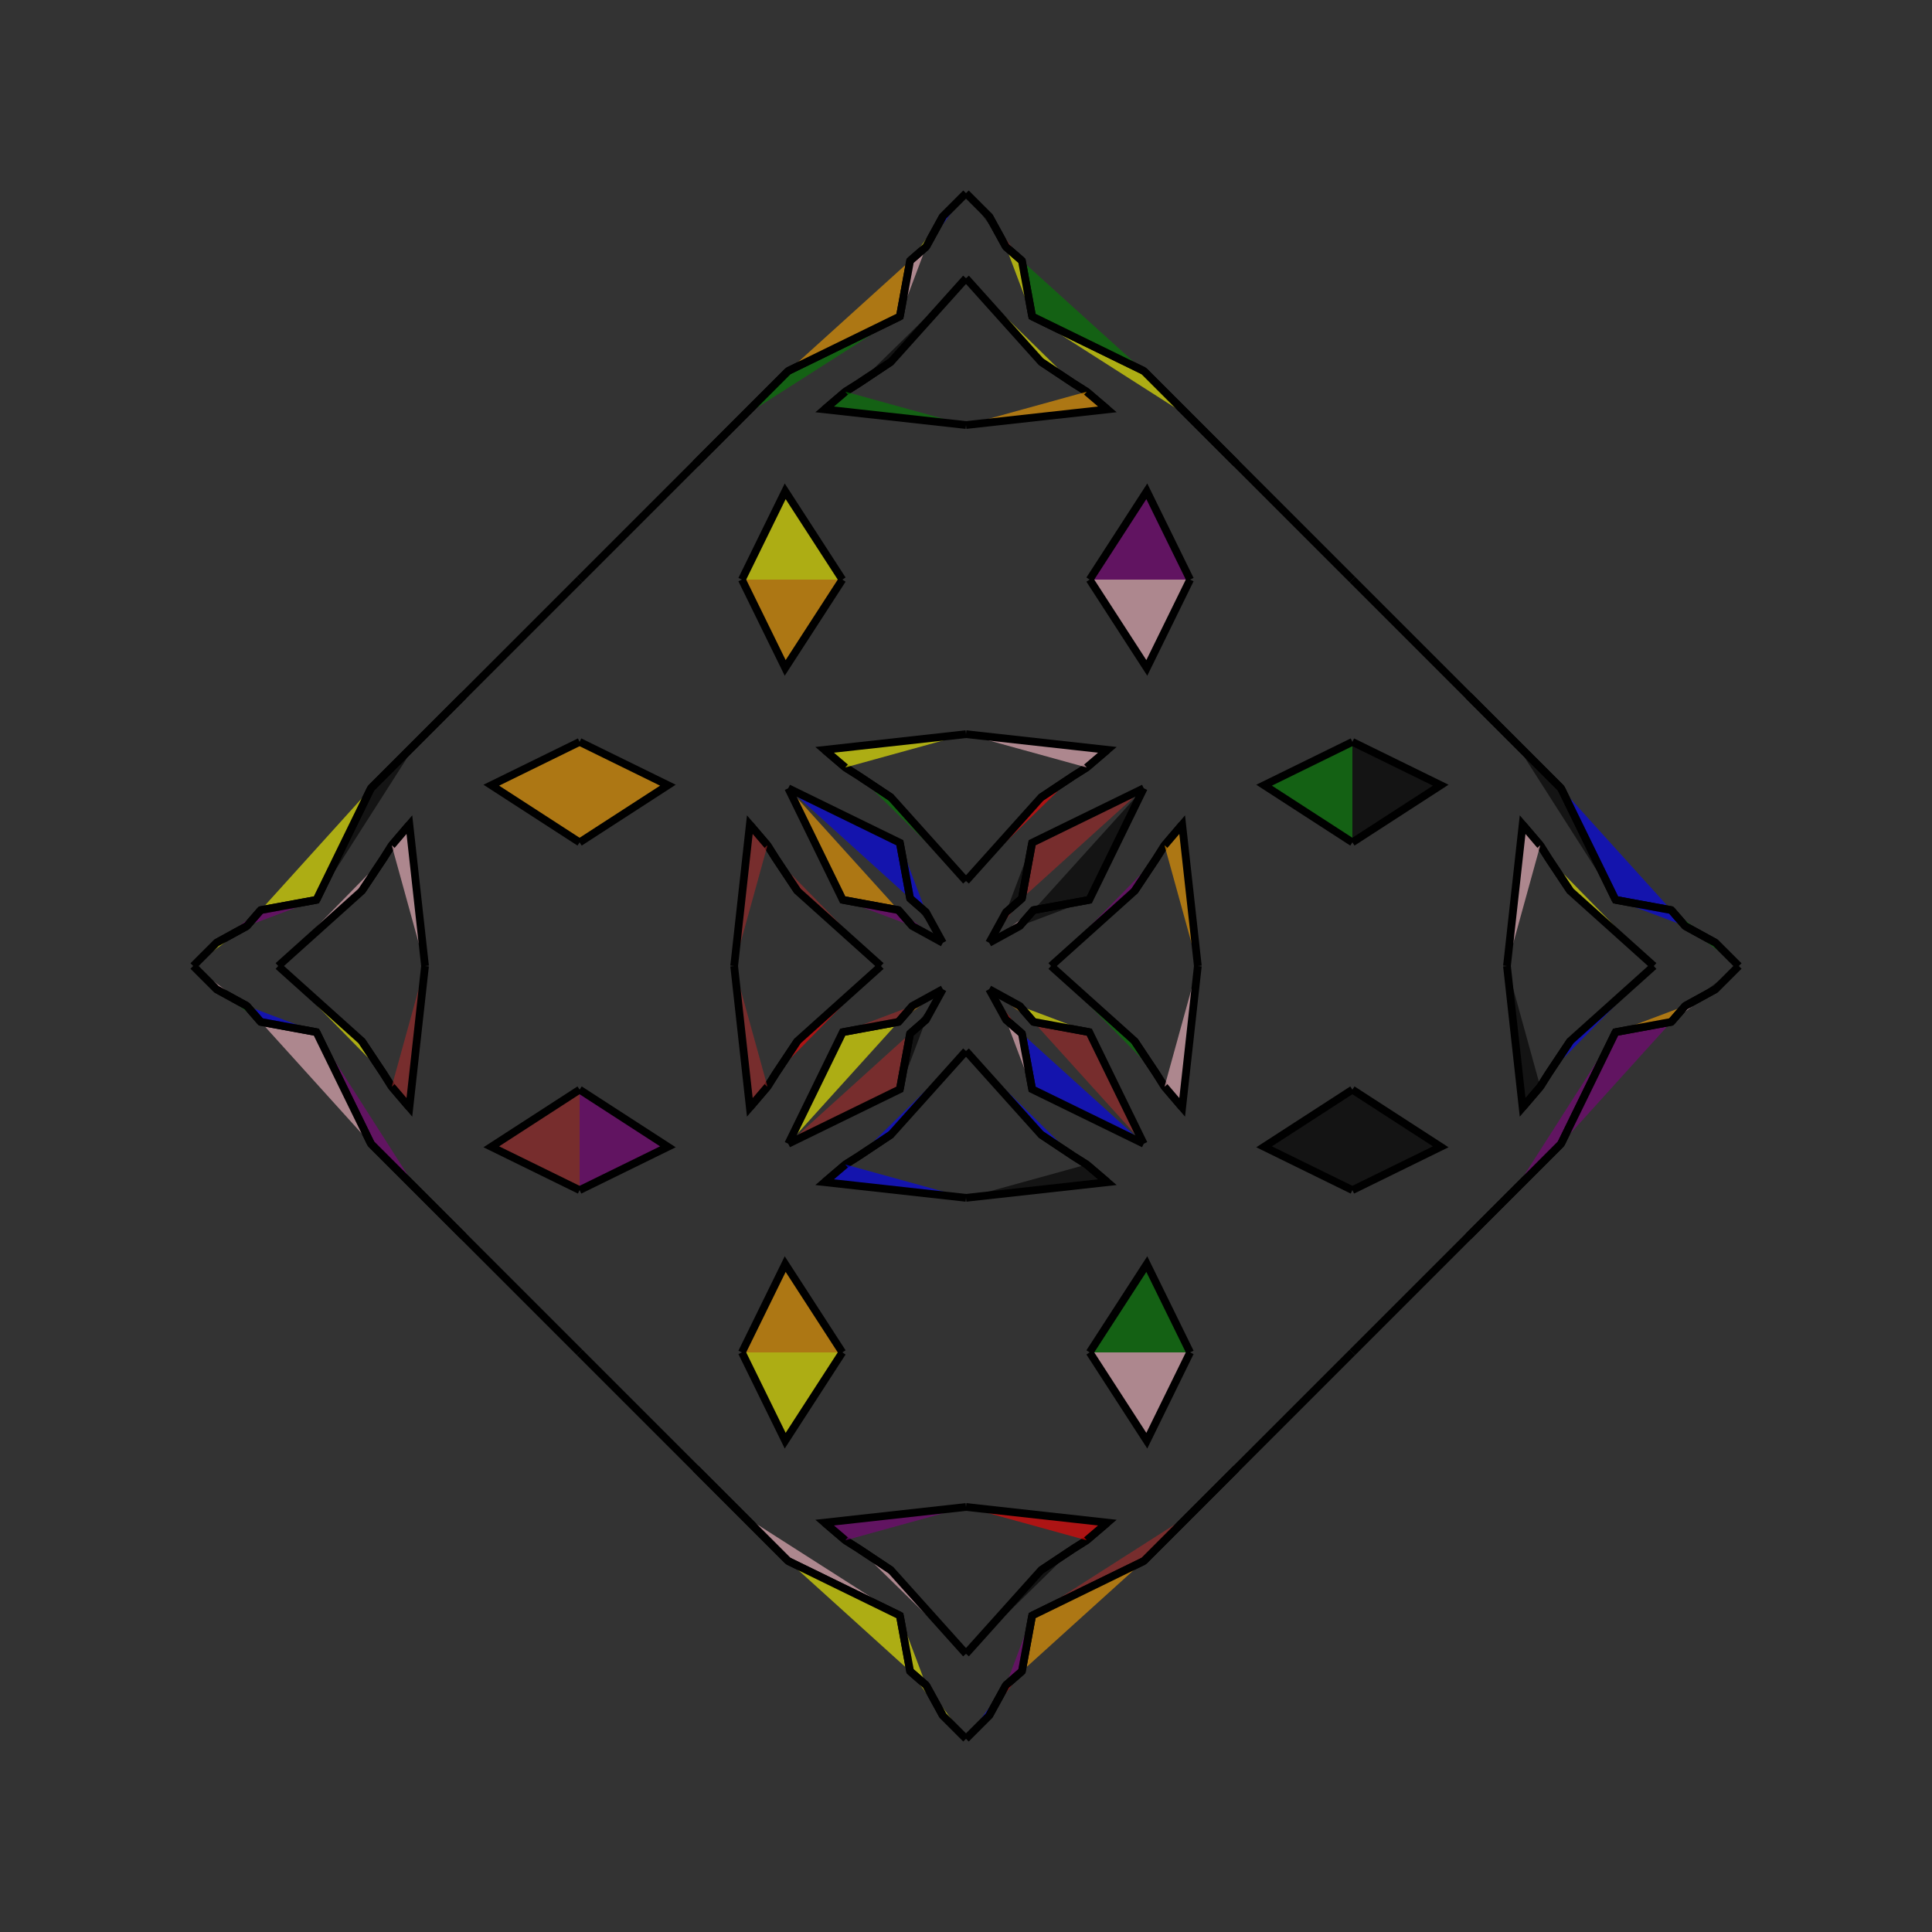 <?xml version="1.0" encoding="UTF-8"?>
<svg xmlns="http://www.w3.org/2000/svg" xmlns:xlink="http://www.w3.org/1999/xlink"
     width="250" height="250" viewBox="-125.0 -125.0 250 250">
<rect x="-125.0" y="-125.0" width="250" height="250" fill="#333333" stroke="none"/>
<defs>
</defs>
<path d="M11.0,-0.0 L21.818,-9.712 L24.597,-13.886" fill="purple" fill-opacity="0.6" stroke="black" stroke-width="1" />
<path d="M11.0,-0.0 L21.818,9.712 L24.597,13.886" fill="green" fill-opacity="0.6" stroke="black" stroke-width="1" />
<path d="M21.818,-9.712 L24.597,-13.886 L25.689,-15.616" fill="black" fill-opacity="0.6" stroke="black" stroke-width="1" />
<path d="M21.818,9.712 L24.597,13.886 L25.689,15.616" fill="brown" fill-opacity="0.6" stroke="black" stroke-width="1" />
<path d="M24.597,-13.886 L25.689,-15.616 L27.973,-18.293" fill="pink" fill-opacity="0.6" stroke="black" stroke-width="1" />
<path d="M24.597,13.886 L25.689,15.616 L27.973,18.293" fill="purple" fill-opacity="0.6" stroke="black" stroke-width="1" />
<path d="M25.689,-15.616 L27.973,-18.293 L30.0,-0.0" fill="orange" fill-opacity="0.6" stroke="black" stroke-width="1" />
<path d="M25.689,15.616 L27.973,18.293 L30.0,-0.0" fill="pink" fill-opacity="0.6" stroke="black" stroke-width="1" />
<path d="M50.0,-16.0 L38.573,-23.396 L50.0,-29.0" fill="green" fill-opacity="0.6" stroke="black" stroke-width="1" />
<path d="M50.0,16.0 L38.573,23.396 L50.0,29.0" fill="black" fill-opacity="0.6" stroke="black" stroke-width="1" />
<path d="M50.0,50.0 L35.0,65.0 L29.0,71.0" fill="pink" fill-opacity="0.6" stroke="black" stroke-width="1" />
<path d="M50.0,-50.0 L35.0,-65.0 L29.0,-71.0" fill="red" fill-opacity="0.6" stroke="black" stroke-width="1" />
<path d="M35.0,65.0 L29.0,71.0 L23.0,77.0" fill="blue" fill-opacity="0.6" stroke="black" stroke-width="1" />
<path d="M35.0,-65.0 L29.0,-71.0 L23.0,-77.0" fill="pink" fill-opacity="0.6" stroke="black" stroke-width="1" />
<path d="M29.0,71.0 L23.0,77.0 L8.558,84.054" fill="brown" fill-opacity="0.6" stroke="black" stroke-width="1" />
<path d="M29.0,-71.0 L23.0,-77.0 L8.558,-84.054" fill="yellow" fill-opacity="0.6" stroke="black" stroke-width="1" />
<path d="M23.0,-23.0 L15.946,-8.558 L8.737,-7.232" fill="black" fill-opacity="0.6" stroke="black" stroke-width="1" />
<path d="M23.0,23.0 L15.946,8.558 L8.737,7.232" fill="brown" fill-opacity="0.6" stroke="black" stroke-width="1" />
<path d="M15.946,-8.558 L8.737,-7.232 L6.934,-5.16" fill="black" fill-opacity="0.6" stroke="black" stroke-width="1" />
<path d="M15.946,8.558 L8.737,7.232 L6.934,5.16" fill="yellow" fill-opacity="0.6" stroke="black" stroke-width="1" />
<path d="M8.737,-7.232 L6.934,-5.16 L3.0,-3.0" fill="pink" fill-opacity="0.6" stroke="black" stroke-width="1" />
<path d="M8.737,7.232 L6.934,5.16 L3.0,3.0" fill="orange" fill-opacity="0.6" stroke="black" stroke-width="1" />
<path d="M5.16,93.066 L3.0,97.0 L0.0,100.0" fill="blue" fill-opacity="0.6" stroke="black" stroke-width="1" />
<path d="M5.16,-93.066 L3.0,-97.0 L0.0,-100.0" fill="black" fill-opacity="0.6" stroke="black" stroke-width="1" />
<path d="M-11.0,-0.0 L-21.818,-9.712 L-24.597,-13.886" fill="brown" fill-opacity="0.6" stroke="black" stroke-width="1" />
<path d="M-11.0,-0.0 L-21.818,9.712 L-24.597,13.886" fill="red" fill-opacity="0.6" stroke="black" stroke-width="1" />
<path d="M-21.818,-9.712 L-24.597,-13.886 L-25.689,-15.616" fill="black" fill-opacity="0.6" stroke="black" stroke-width="1" />
<path d="M-21.818,9.712 L-24.597,13.886 L-25.689,15.616" fill="orange" fill-opacity="0.6" stroke="black" stroke-width="1" />
<path d="M-24.597,-13.886 L-25.689,-15.616 L-27.973,-18.293" fill="purple" fill-opacity="0.6" stroke="black" stroke-width="1" />
<path d="M-24.597,13.886 L-25.689,15.616 L-27.973,18.293" fill="purple" fill-opacity="0.6" stroke="black" stroke-width="1" />
<path d="M-25.689,-15.616 L-27.973,-18.293 L-30.0,-0.0" fill="brown" fill-opacity="0.6" stroke="black" stroke-width="1" />
<path d="M-25.689,15.616 L-27.973,18.293 L-30.0,-0.0" fill="brown" fill-opacity="0.6" stroke="black" stroke-width="1" />
<path d="M-50.0,-16.0 L-38.573,-23.396 L-50.0,-29.0" fill="orange" fill-opacity="0.6" stroke="black" stroke-width="1" />
<path d="M-50.0,16.0 L-38.573,23.396 L-50.0,29.0" fill="purple" fill-opacity="0.6" stroke="black" stroke-width="1" />
<path d="M-50.0,50.0 L-35.0,65.0 L-29.0,71.0" fill="purple" fill-opacity="0.6" stroke="black" stroke-width="1" />
<path d="M-50.0,-50.0 L-35.0,-65.0 L-29.0,-71.0" fill="blue" fill-opacity="0.6" stroke="black" stroke-width="1" />
<path d="M-35.0,65.0 L-29.0,71.0 L-23.0,77.0" fill="yellow" fill-opacity="0.6" stroke="black" stroke-width="1" />
<path d="M-35.0,-65.0 L-29.0,-71.0 L-23.0,-77.0" fill="brown" fill-opacity="0.6" stroke="black" stroke-width="1" />
<path d="M-29.0,71.0 L-23.0,77.0 L-8.558,84.054" fill="pink" fill-opacity="0.6" stroke="black" stroke-width="1" />
<path d="M-29.0,-71.0 L-23.0,-77.0 L-8.558,-84.054" fill="green" fill-opacity="0.6" stroke="black" stroke-width="1" />
<path d="M-23.0,-23.0 L-15.946,-8.558 L-8.737,-7.232" fill="orange" fill-opacity="0.6" stroke="black" stroke-width="1" />
<path d="M-23.0,23.0 L-15.946,8.558 L-8.737,7.232" fill="yellow" fill-opacity="0.6" stroke="black" stroke-width="1" />
<path d="M-15.946,-8.558 L-8.737,-7.232 L-6.934,-5.16" fill="purple" fill-opacity="0.6" stroke="black" stroke-width="1" />
<path d="M-15.946,8.558 L-8.737,7.232 L-6.934,5.16" fill="brown" fill-opacity="0.6" stroke="black" stroke-width="1" />
<path d="M-8.737,-7.232 L-6.934,-5.16 L-3.0,-3.0" fill="purple" fill-opacity="0.6" stroke="black" stroke-width="1" />
<path d="M-8.737,7.232 L-6.934,5.16 L-3.0,3.0" fill="orange" fill-opacity="0.6" stroke="black" stroke-width="1" />
<path d="M-5.16,93.066 L-3.0,97.0 L0.0,100.0" fill="yellow" fill-opacity="0.6" stroke="black" stroke-width="1" />
<path d="M-5.16,-93.066 L-3.0,-97.0 L0.0,-100.0" fill="blue" fill-opacity="0.6" stroke="black" stroke-width="1" />
<path d="M89.0,-0.0 L78.182,9.712 L75.403,13.886" fill="blue" fill-opacity="0.6" stroke="black" stroke-width="1" />
<path d="M89.0,-0.0 L78.182,-9.712 L75.403,-13.886" fill="yellow" fill-opacity="0.6" stroke="black" stroke-width="1" />
<path d="M78.182,9.712 L75.403,13.886 L74.311,15.616" fill="blue" fill-opacity="0.6" stroke="black" stroke-width="1" />
<path d="M78.182,-9.712 L75.403,-13.886 L74.311,-15.616" fill="black" fill-opacity="0.6" stroke="black" stroke-width="1" />
<path d="M75.403,13.886 L74.311,15.616 L72.027,18.293" fill="red" fill-opacity="0.6" stroke="black" stroke-width="1" />
<path d="M75.403,-13.886 L74.311,-15.616 L72.027,-18.293" fill="blue" fill-opacity="0.6" stroke="black" stroke-width="1" />
<path d="M74.311,15.616 L72.027,18.293 L70.0,-0.0" fill="black" fill-opacity="0.6" stroke="black" stroke-width="1" />
<path d="M74.311,-15.616 L72.027,-18.293 L70.0,-0.0" fill="pink" fill-opacity="0.6" stroke="black" stroke-width="1" />
<path d="M50.0,16.0 L61.427,23.396 L50.0,29.0" fill="black" fill-opacity="0.6" stroke="black" stroke-width="1" />
<path d="M50.0,-16.0 L61.427,-23.396 L50.0,-29.0" fill="black" fill-opacity="0.6" stroke="black" stroke-width="1" />
<path d="M50.0,50.0 L65.0,35.0 L71.0,29.0" fill="orange" fill-opacity="0.6" stroke="black" stroke-width="1" />
<path d="M50.0,-50.0 L65.0,-35.0 L71.0,-29.0" fill="pink" fill-opacity="0.6" stroke="black" stroke-width="1" />
<path d="M65.0,35.0 L71.0,29.0 L77.0,23.0" fill="brown" fill-opacity="0.6" stroke="black" stroke-width="1" />
<path d="M65.0,-35.0 L71.0,-29.0 L77.0,-23.0" fill="blue" fill-opacity="0.6" stroke="black" stroke-width="1" />
<path d="M71.0,29.0 L77.0,23.0 L84.054,8.558" fill="purple" fill-opacity="0.6" stroke="black" stroke-width="1" />
<path d="M71.0,-29.0 L77.0,-23.0 L84.054,-8.558" fill="black" fill-opacity="0.6" stroke="black" stroke-width="1" />
<path d="M77.0,23.0 L84.054,8.558 L91.263,7.232" fill="purple" fill-opacity="0.6" stroke="black" stroke-width="1" />
<path d="M77.0,-23.0 L84.054,-8.558 L91.263,-7.232" fill="blue" fill-opacity="0.6" stroke="black" stroke-width="1" />
<path d="M84.054,8.558 L91.263,7.232 L93.066,5.16" fill="orange" fill-opacity="0.6" stroke="black" stroke-width="1" />
<path d="M84.054,-8.558 L91.263,-7.232 L93.066,-5.16" fill="blue" fill-opacity="0.6" stroke="black" stroke-width="1" />
<path d="M91.263,7.232 L93.066,5.16 L97.0,3.0" fill="pink" fill-opacity="0.6" stroke="black" stroke-width="1" />
<path d="M91.263,-7.232 L93.066,-5.16 L97.0,-3.0" fill="green" fill-opacity="0.6" stroke="black" stroke-width="1" />
<path d="M93.066,5.16 L97.0,3.0 L100.0,-0.0" fill="black" fill-opacity="0.6" stroke="black" stroke-width="1" />
<path d="M93.066,-5.16 L97.0,-3.0 L100.0,-0.0" fill="green" fill-opacity="0.6" stroke="black" stroke-width="1" />
<path d="M0.0,-11.0 L9.712,-21.818 L13.886,-24.597" fill="red" fill-opacity="0.6" stroke="black" stroke-width="1" />
<path d="M0.0,11.0 L9.712,21.818 L13.886,24.597" fill="blue" fill-opacity="0.6" stroke="black" stroke-width="1" />
<path d="M0.0,89.0 L9.712,78.182 L13.886,75.403" fill="black" fill-opacity="0.6" stroke="black" stroke-width="1" />
<path d="M0.0,-89.0 L9.712,-78.182 L13.886,-75.403" fill="yellow" fill-opacity="0.6" stroke="black" stroke-width="1" />
<path d="M9.712,-21.818 L13.886,-24.597 L15.616,-25.689" fill="orange" fill-opacity="0.6" stroke="black" stroke-width="1" />
<path d="M9.712,21.818 L13.886,24.597 L15.616,25.689" fill="yellow" fill-opacity="0.6" stroke="black" stroke-width="1" />
<path d="M9.712,78.182 L13.886,75.403 L15.616,74.311" fill="purple" fill-opacity="0.6" stroke="black" stroke-width="1" />
<path d="M9.712,-78.182 L13.886,-75.403 L15.616,-74.311" fill="brown" fill-opacity="0.6" stroke="black" stroke-width="1" />
<path d="M13.886,-24.597 L15.616,-25.689 L18.293,-27.973" fill="black" fill-opacity="0.6" stroke="black" stroke-width="1" />
<path d="M13.886,24.597 L15.616,25.689 L18.293,27.973" fill="blue" fill-opacity="0.6" stroke="black" stroke-width="1" />
<path d="M13.886,75.403 L15.616,74.311 L18.293,72.027" fill="blue" fill-opacity="0.6" stroke="black" stroke-width="1" />
<path d="M13.886,-75.403 L15.616,-74.311 L18.293,-72.027" fill="yellow" fill-opacity="0.6" stroke="black" stroke-width="1" />
<path d="M15.616,-25.689 L18.293,-27.973 L0.0,-30.0" fill="pink" fill-opacity="0.6" stroke="black" stroke-width="1" />
<path d="M15.616,25.689 L18.293,27.973 L0.0,30.0" fill="black" fill-opacity="0.6" stroke="black" stroke-width="1" />
<path d="M15.616,74.311 L18.293,72.027 L0.0,70.0" fill="red" fill-opacity="0.6" stroke="black" stroke-width="1" />
<path d="M15.616,-74.311 L18.293,-72.027 L0.0,-70.0" fill="orange" fill-opacity="0.6" stroke="black" stroke-width="1" />
<path d="M16.0,-50.0 L23.396,-38.573 L29.0,-50.0" fill="pink" fill-opacity="0.6" stroke="black" stroke-width="1" />
<path d="M16.0,50.0 L23.396,38.573 L29.0,50.0" fill="green" fill-opacity="0.6" stroke="black" stroke-width="1" />
<path d="M16.0,50.0 L23.396,61.427 L29.0,50.0" fill="pink" fill-opacity="0.6" stroke="black" stroke-width="1" />
<path d="M16.0,-50.0 L23.396,-61.427 L29.0,-50.0" fill="purple" fill-opacity="0.6" stroke="black" stroke-width="1" />
<path d="M23.0,-23.0 L8.558,-15.946 L7.232,-8.737" fill="brown" fill-opacity="0.6" stroke="black" stroke-width="1" />
<path d="M23.0,23.0 L8.558,15.946 L7.232,8.737" fill="blue" fill-opacity="0.6" stroke="black" stroke-width="1" />
<path d="M23.0,77.0 L8.558,84.054 L7.232,91.263" fill="orange" fill-opacity="0.6" stroke="black" stroke-width="1" />
<path d="M23.0,-77.0 L8.558,-84.054 L7.232,-91.263" fill="green" fill-opacity="0.6" stroke="black" stroke-width="1" />
<path d="M8.558,-15.946 L7.232,-8.737 L5.16,-6.934" fill="black" fill-opacity="0.6" stroke="black" stroke-width="1" />
<path d="M8.558,15.946 L7.232,8.737 L5.16,6.934" fill="pink" fill-opacity="0.6" stroke="black" stroke-width="1" />
<path d="M8.558,84.054 L7.232,91.263 L5.16,93.066" fill="purple" fill-opacity="0.6" stroke="black" stroke-width="1" />
<path d="M8.558,-84.054 L7.232,-91.263 L5.16,-93.066" fill="yellow" fill-opacity="0.6" stroke="black" stroke-width="1" />
<path d="M7.232,-8.737 L5.16,-6.934 L3.0,-3.0" fill="brown" fill-opacity="0.6" stroke="black" stroke-width="1" />
<path d="M7.232,8.737 L5.16,6.934 L3.0,3.0" fill="red" fill-opacity="0.6" stroke="black" stroke-width="1" />
<path d="M7.232,91.263 L5.16,93.066 L3.0,97.0" fill="red" fill-opacity="0.6" stroke="black" stroke-width="1" />
<path d="M7.232,-91.263 L5.16,-93.066 L3.0,-97.0" fill="brown" fill-opacity="0.6" stroke="black" stroke-width="1" />
<path d="M0.0,89.0 L-9.712,78.182 L-13.886,75.403" fill="pink" fill-opacity="0.6" stroke="black" stroke-width="1" />
<path d="M0.0,-11.0 L-9.712,-21.818 L-13.886,-24.597" fill="green" fill-opacity="0.6" stroke="black" stroke-width="1" />
<path d="M0.0,11.0 L-9.712,21.818 L-13.886,24.597" fill="blue" fill-opacity="0.6" stroke="black" stroke-width="1" />
<path d="M0.0,-89.0 L-9.712,-78.182 L-13.886,-75.403" fill="black" fill-opacity="0.6" stroke="black" stroke-width="1" />
<path d="M-9.712,78.182 L-13.886,75.403 L-15.616,74.311" fill="yellow" fill-opacity="0.6" stroke="black" stroke-width="1" />
<path d="M-9.712,-21.818 L-13.886,-24.597 L-15.616,-25.689" fill="pink" fill-opacity="0.6" stroke="black" stroke-width="1" />
<path d="M-9.712,21.818 L-13.886,24.597 L-15.616,25.689" fill="pink" fill-opacity="0.6" stroke="black" stroke-width="1" />
<path d="M-9.712,-78.182 L-13.886,-75.403 L-15.616,-74.311" fill="blue" fill-opacity="0.6" stroke="black" stroke-width="1" />
<path d="M-13.886,75.403 L-15.616,74.311 L-18.293,72.027" fill="red" fill-opacity="0.6" stroke="black" stroke-width="1" />
<path d="M-13.886,-24.597 L-15.616,-25.689 L-18.293,-27.973" fill="brown" fill-opacity="0.6" stroke="black" stroke-width="1" />
<path d="M-13.886,24.597 L-15.616,25.689 L-18.293,27.973" fill="orange" fill-opacity="0.6" stroke="black" stroke-width="1" />
<path d="M-13.886,-75.403 L-15.616,-74.311 L-18.293,-72.027" fill="orange" fill-opacity="0.6" stroke="black" stroke-width="1" />
<path d="M-15.616,74.311 L-18.293,72.027 L0.0,70.0" fill="purple" fill-opacity="0.6" stroke="black" stroke-width="1" />
<path d="M-15.616,-25.689 L-18.293,-27.973 L0.0,-30.0" fill="yellow" fill-opacity="0.6" stroke="black" stroke-width="1" />
<path d="M-15.616,25.689 L-18.293,27.973 L0.0,30.0" fill="blue" fill-opacity="0.6" stroke="black" stroke-width="1" />
<path d="M-15.616,-74.311 L-18.293,-72.027 L0.0,-70.0" fill="green" fill-opacity="0.6" stroke="black" stroke-width="1" />
<path d="M-16.0,50.0 L-23.396,61.427 L-29.0,50.0" fill="yellow" fill-opacity="0.6" stroke="black" stroke-width="1" />
<path d="M-16.0,-50.0 L-23.396,-38.573 L-29.0,-50.0" fill="orange" fill-opacity="0.6" stroke="black" stroke-width="1" />
<path d="M-16.0,50.0 L-23.396,38.573 L-29.0,50.0" fill="orange" fill-opacity="0.6" stroke="black" stroke-width="1" />
<path d="M-16.0,-50.0 L-23.396,-61.427 L-29.0,-50.0" fill="yellow" fill-opacity="0.6" stroke="black" stroke-width="1" />
<path d="M-23.0,77.0 L-8.558,84.054 L-7.232,91.263" fill="yellow" fill-opacity="0.6" stroke="black" stroke-width="1" />
<path d="M-23.0,-23.0 L-8.558,-15.946 L-7.232,-8.737" fill="blue" fill-opacity="0.6" stroke="black" stroke-width="1" />
<path d="M-23.0,23.0 L-8.558,15.946 L-7.232,8.737" fill="brown" fill-opacity="0.6" stroke="black" stroke-width="1" />
<path d="M-23.0,-77.0 L-8.558,-84.054 L-7.232,-91.263" fill="orange" fill-opacity="0.6" stroke="black" stroke-width="1" />
<path d="M-8.558,84.054 L-7.232,91.263 L-5.16,93.066" fill="yellow" fill-opacity="0.6" stroke="black" stroke-width="1" />
<path d="M-8.558,-15.946 L-7.232,-8.737 L-5.16,-6.934" fill="blue" fill-opacity="0.6" stroke="black" stroke-width="1" />
<path d="M-8.558,15.946 L-7.232,8.737 L-5.16,6.934" fill="black" fill-opacity="0.6" stroke="black" stroke-width="1" />
<path d="M-8.558,-84.054 L-7.232,-91.263 L-5.16,-93.066" fill="pink" fill-opacity="0.6" stroke="black" stroke-width="1" />
<path d="M-7.232,91.263 L-5.16,93.066 L-3.0,97.0" fill="yellow" fill-opacity="0.6" stroke="black" stroke-width="1" />
<path d="M-7.232,-8.737 L-5.16,-6.934 L-3.0,-3.0" fill="black" fill-opacity="0.6" stroke="black" stroke-width="1" />
<path d="M-7.232,8.737 L-5.16,6.934 L-3.0,3.0" fill="black" fill-opacity="0.6" stroke="black" stroke-width="1" />
<path d="M-7.232,-91.263 L-5.16,-93.066 L-3.0,-97.0" fill="yellow" fill-opacity="0.6" stroke="black" stroke-width="1" />
<path d="M-89.0,-0.0 L-78.182,-9.712 L-75.403,-13.886" fill="pink" fill-opacity="0.6" stroke="black" stroke-width="1" />
<path d="M-89.0,-0.0 L-78.182,9.712 L-75.403,13.886" fill="yellow" fill-opacity="0.6" stroke="black" stroke-width="1" />
<path d="M-78.182,-9.712 L-75.403,-13.886 L-74.311,-15.616" fill="green" fill-opacity="0.6" stroke="black" stroke-width="1" />
<path d="M-78.182,9.712 L-75.403,13.886 L-74.311,15.616" fill="pink" fill-opacity="0.6" stroke="black" stroke-width="1" />
<path d="M-75.403,-13.886 L-74.311,-15.616 L-72.027,-18.293" fill="pink" fill-opacity="0.6" stroke="black" stroke-width="1" />
<path d="M-75.403,13.886 L-74.311,15.616 L-72.027,18.293" fill="yellow" fill-opacity="0.6" stroke="black" stroke-width="1" />
<path d="M-74.311,-15.616 L-72.027,-18.293 L-70.0,-0.0" fill="pink" fill-opacity="0.6" stroke="black" stroke-width="1" />
<path d="M-74.311,15.616 L-72.027,18.293 L-70.0,-0.0" fill="brown" fill-opacity="0.6" stroke="black" stroke-width="1" />
<path d="M-50.0,-16.0 L-61.427,-23.396 L-50.0,-29.0" fill="orange" fill-opacity="0.6" stroke="black" stroke-width="1" />
<path d="M-50.0,16.0 L-61.427,23.396 L-50.0,29.0" fill="brown" fill-opacity="0.6" stroke="black" stroke-width="1" />
<path d="M-50.0,-50.0 L-65.0,-35.0 L-71.0,-29.0" fill="pink" fill-opacity="0.6" stroke="black" stroke-width="1" />
<path d="M-50.0,50.0 L-65.0,35.0 L-71.0,29.0" fill="red" fill-opacity="0.6" stroke="black" stroke-width="1" />
<path d="M-65.0,-35.0 L-71.0,-29.0 L-77.0,-23.0" fill="orange" fill-opacity="0.6" stroke="black" stroke-width="1" />
<path d="M-65.0,35.0 L-71.0,29.0 L-77.0,23.0" fill="orange" fill-opacity="0.6" stroke="black" stroke-width="1" />
<path d="M-71.0,-29.0 L-77.0,-23.0 L-84.054,-8.558" fill="black" fill-opacity="0.6" stroke="black" stroke-width="1" />
<path d="M-71.0,29.0 L-77.0,23.0 L-84.054,8.558" fill="purple" fill-opacity="0.6" stroke="black" stroke-width="1" />
<path d="M-77.0,-23.0 L-84.054,-8.558 L-91.263,-7.232" fill="yellow" fill-opacity="0.6" stroke="black" stroke-width="1" />
<path d="M-77.0,23.0 L-84.054,8.558 L-91.263,7.232" fill="pink" fill-opacity="0.6" stroke="black" stroke-width="1" />
<path d="M-84.054,-8.558 L-91.263,-7.232 L-93.066,-5.16" fill="purple" fill-opacity="0.6" stroke="black" stroke-width="1" />
<path d="M-84.054,8.558 L-91.263,7.232 L-93.066,5.16" fill="blue" fill-opacity="0.6" stroke="black" stroke-width="1" />
<path d="M-91.263,-7.232 L-93.066,-5.16 L-97.0,-3.0" fill="purple" fill-opacity="0.6" stroke="black" stroke-width="1" />
<path d="M-91.263,7.232 L-93.066,5.16 L-97.0,3.0" fill="green" fill-opacity="0.6" stroke="black" stroke-width="1" />
<path d="M-93.066,-5.16 L-97.0,-3.0 L-100.0,-0.0" fill="yellow" fill-opacity="0.6" stroke="black" stroke-width="1" />
<path d="M-93.066,5.16 L-97.0,3.0 L-100.0,-0.0" fill="pink" fill-opacity="0.6" stroke="black" stroke-width="1" />
</svg>